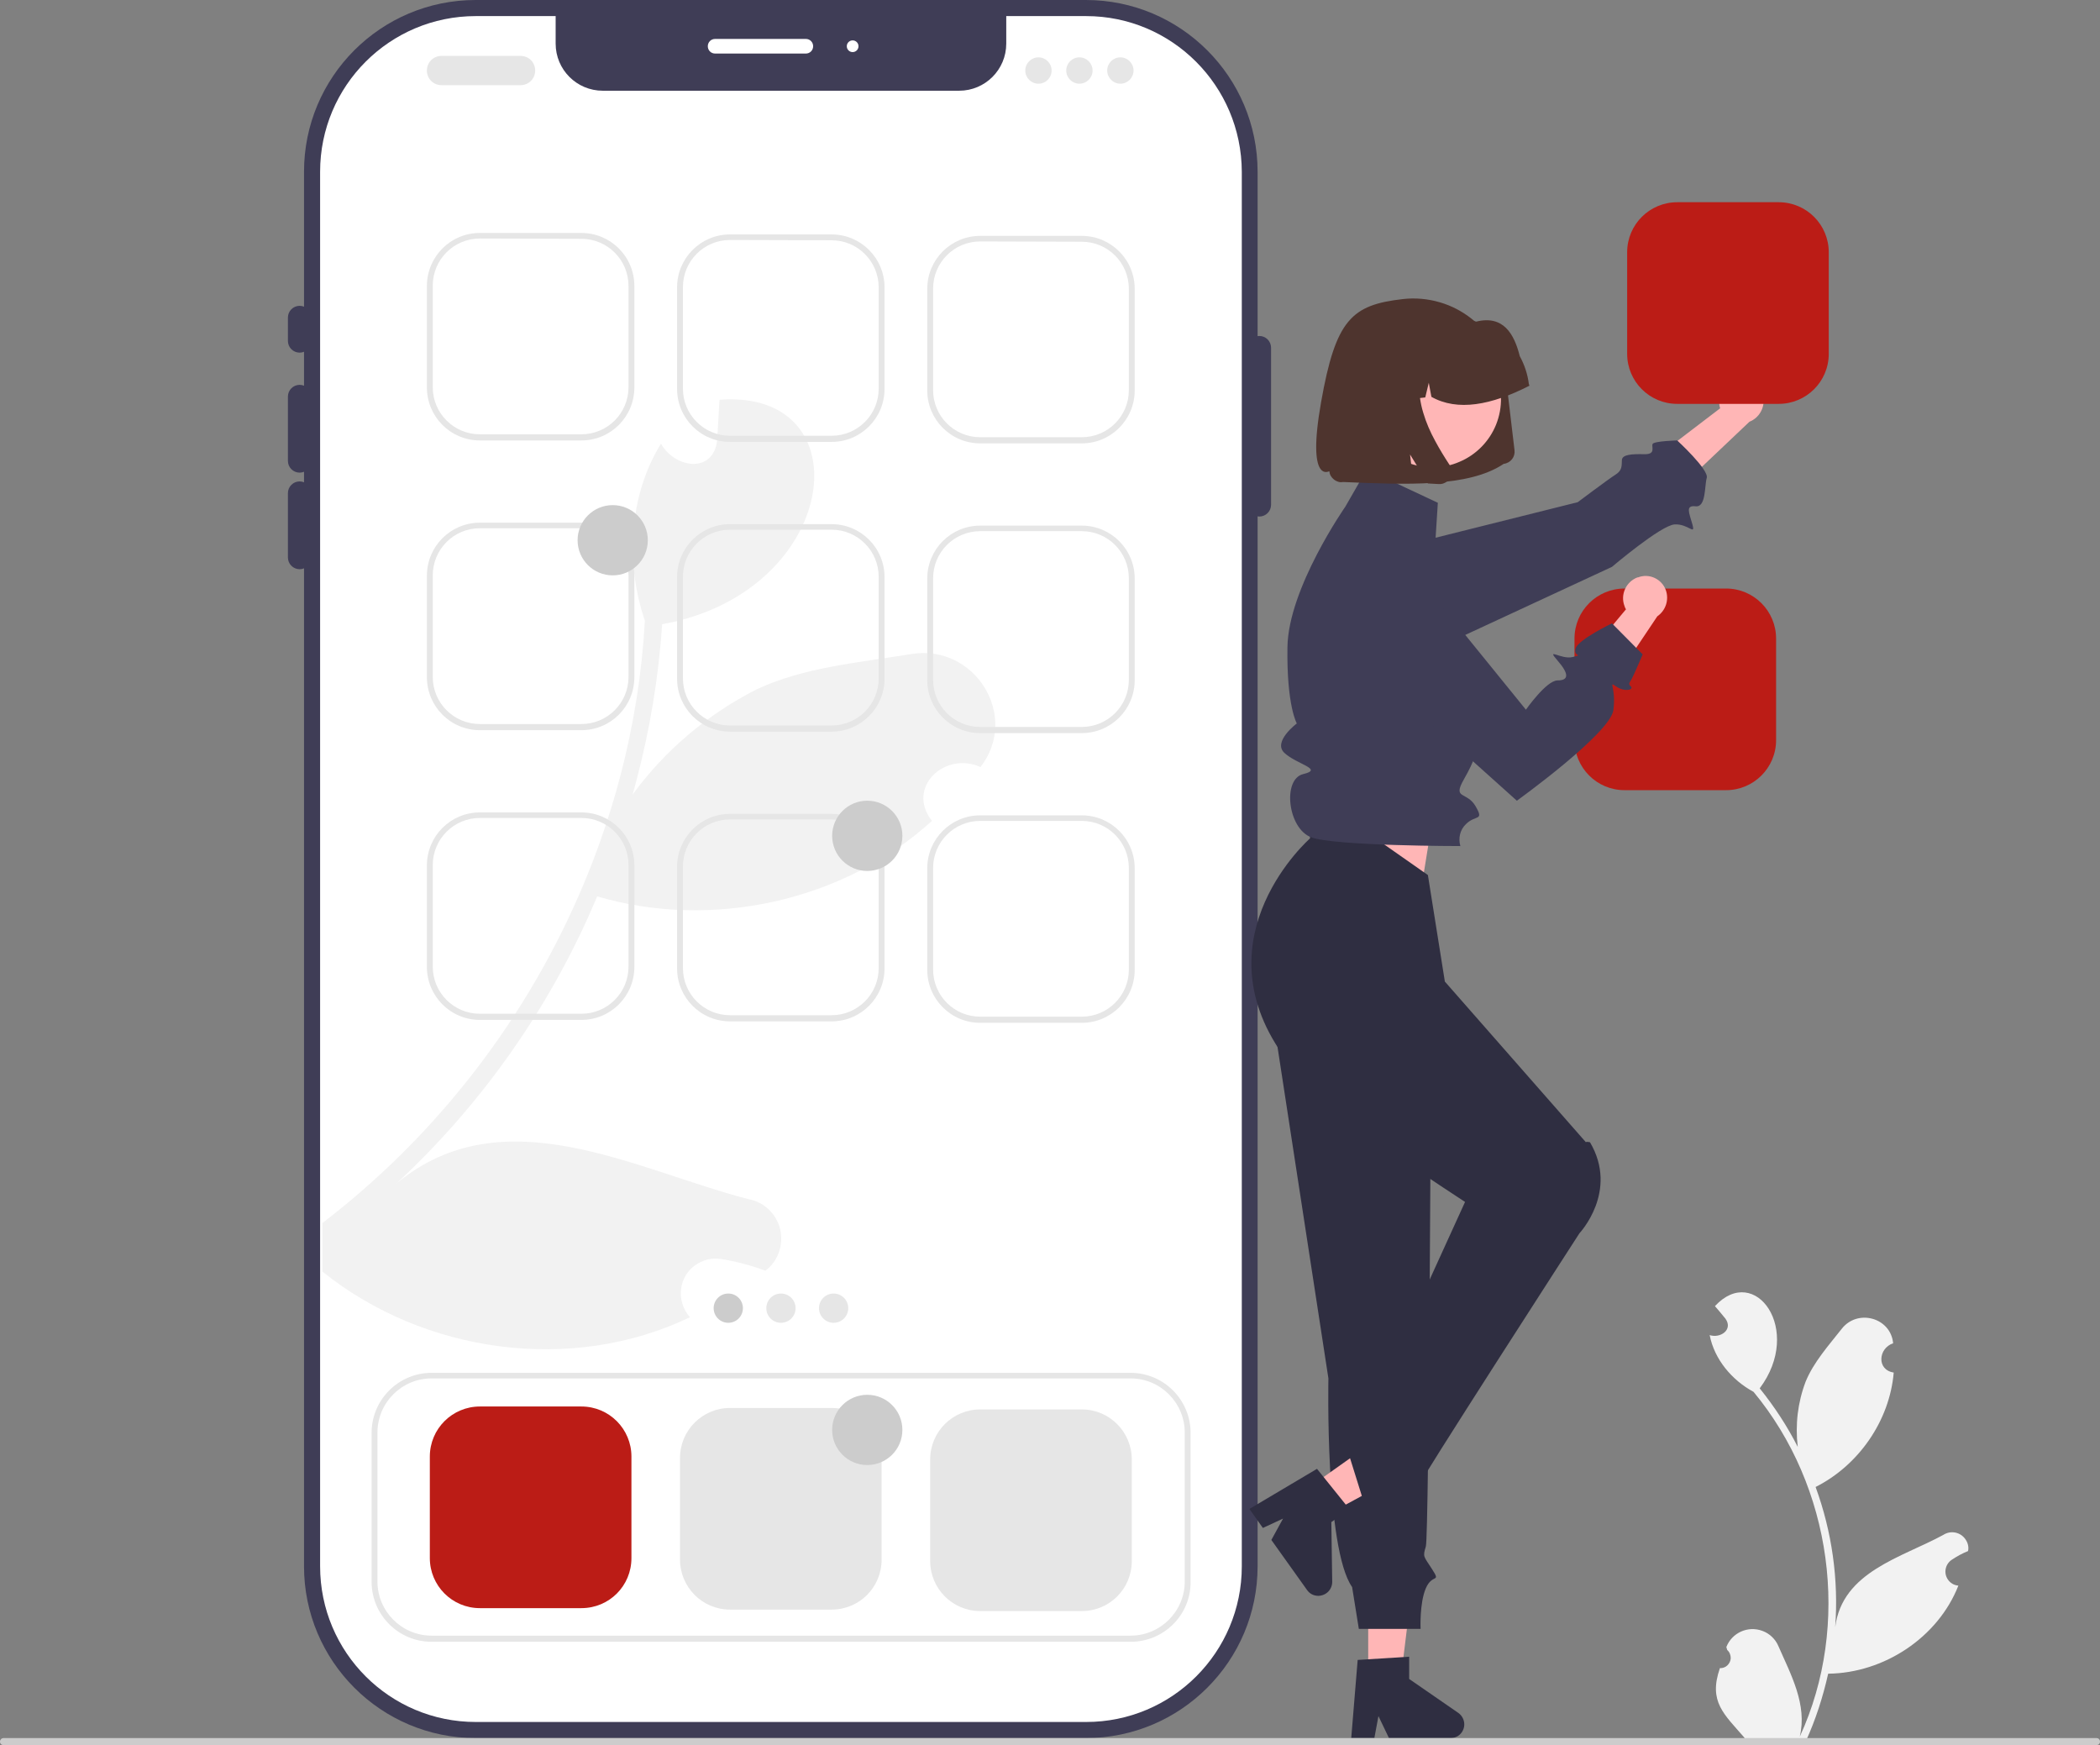 <?xml version="1.0" encoding="utf-8"?>
<!-- Generator: Adobe Illustrator 27.7.0, SVG Export Plug-In . SVG Version: 6.00 Build 0)  -->
<svg version="1.1" id="Ebene_1" xmlns="http://www.w3.org/2000/svg" xmlns:xlink="http://www.w3.org/1999/xlink" x="0px" y="0px"
	 viewBox="0 0 717.7 596.3" style="enable-background:new 0 0 717.7 596.3;" xml:space="preserve">
<rect x="0" y="0" width="717.7" height="596.3" fill="#808080" stroke="none"/>
<style type="text/css">
	.st0{fill:#3F3D56;}
	.st1{fill:#FFFFFF;}
	.st2{fill:#F2F2F2;}
	.st3{fill:#E6E6E6;}
	.st4{fill:#BB1C16;}
	.st5{fill:#CCCCCC;}
	.st6{fill:#FFB6B6;}
	.st7{fill:#2F2E41;}
	.st8{fill:#4E342E;}
</style>
<path class="st0" d="M162.6,0h208.5c32.4,0,58.7,26.3,58.7,58.7v476.5c0,32.4-26.3,58.7-58.7,58.7H162.6
	c-32.4,0-58.7-26.3-58.7-58.7V58.7C103.9,26.3,130.1,0,162.6,0z"/>
<path class="st1" d="M424.4,58.7v476.5c0,29.4-23.8,53.2-53.2,53.2H162.6c-29.4,0-53.2-23.8-53.2-53.2V58.7
	c0-29.4,23.8-53.2,53.2-53.2h27.3v9.4c0,8.9,7.2,16.1,16.1,16.1h121.8c8.9,0,16.1-7.2,16.1-16.1V5.5h27.3
	C400.5,5.5,424.3,29.3,424.4,58.7z"/>
<path class="st2" d="M335.1,262.1c-12.1-5.5-25.6,6.9-16.6,18.4c-30.3,27.6-75.3,37.3-114.4,25.8c-1,2.3-2,4.6-3,6.9
	c-15.6,34.5-37.9,65.5-65.6,91.2c36.5-30.3,81.5-4.7,120.1,5.3c7.5,1.3,12.5,8.4,11.2,15.9c-0.6,3.4-2.4,6.5-5.2,8.6
	c-4.9-1.8-10-3.2-15.2-4c-6.5-1-12.7,3.5-13.6,10c-0.5,3.6,0.6,7.2,3,9.9c-40.5,19.4-90.9,12.3-125.6-15.6v-16.6
	c36.8-28.2,66.1-65,85.5-107.2c6.8-14.8,12.3-30.2,16.4-45.9c4.5-17.2,7.3-34.9,8.3-52.7c-6.7-19.6-5.5-42.7,5.5-60.5
	c4.6,8.3,17.8,10.5,19.2-1.1c0.3-4.7,0.5-9.3,0.8-13.9c49.8-3.8,41.3,65.8-19.6,76.7c-1.2,17.9-4.1,35.6-8.7,53
	c-0.4,1.7-0.9,3.4-1.4,5.2c11.1-15.2,25.7-27.5,42.5-36c16.1-7.5,34.8-9.1,52.7-12C333.2,219.9,348.6,244.7,335.1,262.1z"/>
<path class="st0" d="M102.4,120.5c-2.2,0-4-1.8-4-4v-8c0-2.2,1.8-4,4-4s4,1.8,4,4v8C106.4,118.7,104.6,120.5,102.4,120.5z"/>
<path class="st0" d="M102.4,161.5c-2.2,0-4-1.8-4-4v-22c0-2.2,1.8-4,4-4s4,1.8,4,4v22C106.4,159.7,104.6,161.5,102.4,161.5z"/>
<path class="st0" d="M102.4,194.5c-2.2,0-4-1.8-4-4v-22c0-2.2,1.8-4,4-4s4,1.8,4,4v22C106.4,192.7,104.6,194.5,102.4,194.5z"/>
<path class="st0" d="M430.4,176.5c-2.2,0-4-1.8-4-4v-53.7c0-2.2,1.8-4,4-4s4,1.8,4,4v53.7C434.4,174.7,432.6,176.5,430.4,176.5z"/>
<path class="st1" d="M275.4,18.3h-31c-1.4,0-2.5-1.1-2.5-2.5s1.1-2.5,2.5-2.5h31c1.4,0,2.5,1.1,2.5,2.5S276.8,18.3,275.4,18.3z"/>
<circle class="st1" cx="291.4" cy="15.8" r="2"/>
<path class="st3" d="M198.7,150.5H164c-10,0-18.1-8.1-18.1-18.1V97.7c0-10,8.1-18.1,18.1-18.1h34.7c10,0,18.1,8.1,18.1,18.1v34.7
	C216.8,142.4,208.7,150.5,198.7,150.5z M164,81.5c-8.9,0-16.1,7.2-16.1,16.1v34.7c0,8.9,7.2,16.1,16.1,16.1h34.7
	c8.9,0,16.1-7.2,16.1-16.1V97.7c0-8.9-7.2-16.1-16.1-16.1L164,81.5z"/>
<path class="st3" d="M284.2,151h-34.7c-10,0-18.1-8.1-18.1-18.1V98.2c0-10,8.1-18.1,18.1-18.1h34.7c10,0,18.1,8.1,18.1,18.1v34.7
	C302.3,142.9,294.2,151,284.2,151z M249.5,82c-8.9,0-16.1,7.2-16.1,16.1v34.7c0,8.9,7.2,16.1,16.1,16.1h34.7
	c8.9,0,16.1-7.2,16.1-16.1V98.2c0-8.9-7.2-16.1-16.1-16.1L249.5,82z"/>
<path class="st3" d="M369.7,151.5H335c-10,0-18.1-8.1-18.1-18.1V98.7c0-10,8.1-18.1,18.1-18.1h34.7c10,0,18.1,8.1,18.1,18.1v34.7
	C387.8,143.4,379.7,151.5,369.7,151.5z M335,82.5c-8.9,0-16.1,7.2-16.1,16.1v34.7c0,8.9,7.2,16.1,16.1,16.1h34.7
	c8.9,0,16.1-7.2,16.1-16.1V98.7c0-8.9-7.2-16.1-16.1-16.1L335,82.5z"/>
<path class="st3" d="M198.7,249.5H164c-10,0-18.1-8.1-18.1-18.1v-34.7c0-10,8.1-18.1,18.1-18.1h34.7c10,0,18.1,8.1,18.1,18.1v34.7
	C216.8,241.4,208.7,249.5,198.7,249.5z M164,180.5c-8.9,0-16.1,7.2-16.1,16.1v34.7c0,8.9,7.2,16.1,16.1,16.1h34.7
	c8.9,0,16.1-7.2,16.1-16.1v-34.7c0-8.9-7.2-16.1-16.1-16.1L164,180.5z"/>
<path class="st3" d="M284.2,250h-34.7c-10,0-18.1-8.1-18.1-18.1v-34.7c0-10,8.1-18.1,18.1-18.1h34.7c10,0,18.1,8.1,18.1,18.1v34.7
	C302.3,241.9,294.2,250,284.2,250z M249.5,181c-8.9,0-16.1,7.2-16.1,16.1v34.7c0,8.9,7.2,16.1,16.1,16.1h34.7
	c8.9,0,16.1-7.2,16.1-16.1v-34.7c0-8.9-7.2-16.1-16.1-16.1L249.5,181z"/>
<path class="st3" d="M369.7,250.5H335c-10,0-18.1-8.1-18.1-18.1v-34.7c0-10,8.1-18.1,18.1-18.1h34.7c10,0,18.1,8.1,18.1,18.1v34.7
	C387.8,242.4,379.7,250.5,369.7,250.5z M335,181.5c-8.9,0-16.1,7.2-16.1,16.1v34.7c0,8.9,7.2,16.1,16.1,16.1h34.7
	c8.9,0,16.1-7.2,16.1-16.1v-34.7c0-8.9-7.2-16.1-16.1-16.1L335,181.5z"/>
<path class="st4" d="M198.7,549.5H164c-9.5,0-17.1-7.7-17.1-17.1v-34.7c0-9.5,7.7-17.1,17.1-17.1h34.7c9.5,0,17.1,7.7,17.1,17.1
	v34.7C215.8,541.9,208.2,549.5,198.7,549.5z"/>
<path class="st3" d="M284.2,550h-34.7c-9.5,0-17.1-7.7-17.1-17.1v-34.7c0-9.5,7.7-17.1,17.1-17.1h34.7c9.5,0,17.1,7.7,17.1,17.1
	v34.7C301.3,542.4,293.7,550,284.2,550z"/>
<path class="st3" d="M369.7,550.5H335c-9.5,0-17.1-7.7-17.1-17.1v-34.7c0-9.5,7.7-17.1,17.1-17.1h34.7c9.5,0,17.1,7.7,17.1,17.1
	v34.7C386.8,542.9,379.2,550.5,369.7,550.5z"/>
<circle class="st5" cx="248.9" cy="447" r="5"/>
<circle class="st3" cx="266.9" cy="447" r="5"/>
<circle class="st3" cx="284.9" cy="447" r="5"/>
<path class="st3" d="M386.4,561H147.5c-11.3,0-20.5-9.2-20.5-20.5v-50.9c0-11.3,9.2-20.5,20.5-20.5h238.9c11.3,0,20.5,9.2,20.5,20.5
	v50.9C407,551.8,397.8,561,386.4,561z M147.5,471c-10.2,0-18.5,8.3-18.5,18.5v50.9c0,10.2,8.3,18.5,18.5,18.5h238.9
	c10.2,0,18.5-8.3,18.5-18.5v-50.9c0-10.2-8.3-18.5-18.5-18.5H147.5z"/>
<path class="st6" d="M594.1,129.7c-4.1,0.6-7,4.5-6.5,8.6c0.1,0.4,0.1,0.8,0.3,1.2l-21.5,16.4l4.5,13.8l27-25.6
	c3.3-1.3,5.2-4.7,4.8-8.1c-0.6-4-4.3-6.9-8.3-6.3l0,0C594.3,129.7,594.2,129.7,594.1,129.7z"/>
<path class="st0" d="M445.8,205.6L445.8,205.6c0.3,7,6.1,12.6,13.2,12.5l40.6-0.6l51.3-23.8c0,0,16.7-14.2,21.4-14.5s7.2,4,6.1,0
	s-2.5-6.6,1.1-6.2s3-6.9,3.8-9.7s-10.1-12.8-10.1-12.8s-7.9,0.2-8.4,1.2s1.3,3.6-2.9,3.5s-7.5,0.1-7.6,2s0.2,3.5-2.2,5
	s-12.9,9.4-12.9,9.4l-83.6,20.9C449.7,193.9,445.6,199.4,445.8,205.6z"/>
<polygon class="st6" points="467.6,574.8 478.6,574.8 483.8,532.2 467.6,532.2 "/>
<path class="st7" d="M464,567.2l17.6-1.1v7.6l16.8,11.6c2.1,1.5,2.7,4.4,1.2,6.6c-0.9,1.3-2.3,2-3.9,2h-21l-3.6-7.5l-1.4,7.5h-7.9
	L464,567.2z"/>
<polygon class="st6" points="486,302 492,265 450,255 450,293.4 "/>
<path class="st7" d="M433.5,337.5L454,471c0,0-1.2,58,8.1,71.3l2.3,14.3h21.1c0,0-0.4-8.8,1.8-13.9s5.2-1.7,2.2-6.4
	s-3.3-4.2-2.2-7.9s1.8-174.2,1.8-174.2L433.5,337.5z"/>
<polygon class="st6" points="446,509.2 452.4,518.2 490.1,497.8 480.7,484.6 "/>
<path class="st7" d="M450.1,501.9l11.1,13.8l-6.2,4.4l0.3,20.4c0,2.6-2,4.7-4.7,4.8c-1.6,0-3-0.7-3.9-2l-12.2-17.1l4-7.3l-6.9,3.2
	l-4.6-6.5L450.1,501.9z"/>
<path class="st7" d="M448,271l-0.3,15.5c0,0-38,33.3-9.3,73.9c0,0,3.6,11.7,8.6,11.1s7.6,2.3,6.3,4.9s47.4,34.3,47.4,34.3
	S468.6,481.4,461,497l5,16c0,0-2.6,6.2,1.4,3.8s2.1-2.7,6.6-3.5s10.1-2.8,9.8-3.8s56-88.1,56-88.1s13.5-14.3,3.6-31.1
	c-1.4-0.3-1.4,0-1.4,0l-48.2-54.9L488,299L448,271z"/>
<path class="st0" d="M491.4,171.8l-24.3-11.4l-7.3,12.7c0,0-19.5,27.9-19.8,48s3.2,26.1,3.2,26.1s-8.4,6.3-4.2,10.1
	c4.2,3.9,13.5,5.5,6.4,7.2c-7.2,1.7-5.3,18.6,2.7,21.6s51,3,51,3c-0.8-2.7-0.1-5.6,1.9-7.5c3.3-3.3,6.3-0.9,3.3-6.1
	c-3-5.2-8-2.2-4-9.2s4-9.1,4-9.1s9.7-16.8-4.1-32.4s-0.1-1.1-0.1-1.1l-9.9-33.2L491.4,171.8z"/>
<path class="st4" d="M589.9,270h-34.7c-9.5,0-17.1-7.7-17.1-17.1v-34.7c0-9.5,7.7-17.1,17.1-17.1h34.7c9.5,0,17.1,7.7,17.1,17.1
	v34.7C607,262.4,599.3,270,589.9,270z"/>
<path class="st4" d="M607.9,138h-34.7c-9.5,0-17.1-7.7-17.1-17.1V86.2c0-9.5,7.7-17.1,17.1-17.1h34.7c9.5,0,17.1,7.7,17.1,17.1v34.7
	C625,130.4,617.3,138,607.9,138z"/>
<path id="bbee2bee-8faa-4e0b-8a29-1ed5e19a1a55-436" class="st8" d="M513.9,158.5L513.9,158.5c2.4-0.3,4-2.4,3.7-4.7l-2.8-23.6
	c-0.5-4.2-1.8-8.3-3.9-12c-4.1-7.2-10.9-12.6-18.8-14.9c-4.1-1.2-8.4-1.6-12.7-1.1c-17.4,2-22.9,6.9-27.9,35.2s2.8,23.6,2.8,23.6
	c0.1,0.6,0.2,1.1,0.5,1.6c0.6,1,1.5,1.7,2.5,2c0.5,0.2,1.1,0.2,1.7,0.1C480.3,165.6,501.9,166.6,513.9,158.5L513.9,158.5z"/>
<path id="af2c28ec-c1d2-4535-bf5a-7c25bf61990b-437" class="st6" d="M467.9,127.5c-4.8,12,1,25.6,13,30.5c5.7,2.3,12.2,2.3,17.9-0.2
	c5.7-2.4,10.2-7,12.5-12.7c4.8-12-1-25.6-13-30.5c-5.7-2.3-12.1-2.3-17.8,0.1C474.8,117.2,470.2,121.8,467.9,127.5L467.9,127.5z"/>
<path id="ed097037-2d04-403a-be41-ce5d2710356f-438" class="st8" d="M522.5,131.2c-0.4-3.3-1.5-6.6-3.1-9.5
	c-1.9-7.6-5.6-14.1-14.9-11.8c-3.2-1-6.6-1.3-10-0.9l-4.7,0.5c-0.1,0-0.1,0-0.2,0c-13.8,1.6-23.6,14.1-21.9,27.9l0,0l0.1,0.5l10-1.1
	l2.3-9.9l1.8,9.5l5.2-0.6l1.2-5l0.9,4.8c8.9,5,20.4,2.9,33.5-3.8L522.5,131.2z"/>
<path id="b879d9dd-b2ba-47e8-86a3-e5c83aca3b22-439" class="st8" d="M495.9,159.9c0.2,0.7,0.3,1.5,0.1,2.3c-0.1,0.4-0.2,0.8-0.4,1.1
	c-0.2,0.3-0.4,0.6-0.6,0.8c-0.7,0.7-1.6,1.2-2.6,1.3c-0.1,0-0.1,0-0.2,0s-0.1,0-0.2,0c-0.1,0-0.1,0-0.2,0s-0.1,0-0.2,0l-3.6-0.2
	l-6.1-9.9l1.1,9.6l-16.5-1l-4.8-40.6l27-3.1l-0.6,0.9c-1.9,2.9-3,6.2-3.1,9.6c-0.1,3.5,0.4,7,1.4,10.3c1,3.4,2.4,6.6,4.1,9.7
	c1.5,2.8,3.1,5.4,4.8,8C495.6,159.1,495.8,159.5,495.9,159.9z"/>
<path class="st6" d="M559.6,197.3c-3.9,1.5-5.9,5.9-4.4,9.8c0.1,0.4,0.3,0.8,0.5,1.1L538.3,229l7.4,12.5l20.7-30.9
	c2.9-2,4.1-5.7,2.9-9c-1.4-3.8-5.7-5.8-9.5-4.3l0,0C559.7,197.3,559.6,197.3,559.6,197.3z"/>
<path class="st0" d="M468.6,193.2L468.6,193.2c-6.7,3-9.7,11-6.7,17.7c0.3,0.6,0.6,1.2,0.9,1.7l16.6,26l39,35c0,0,32-23,33-31
	s-2-10,1-8s6,1,5,0s-0.6-1.1,0.2-2.5s3.8-8.5,3.8-8.5L550.9,213c0,0-11.4,5.5-12.4,8.5s3,2-1,3s-9.3-3.5-5.2,1.2s3.8,6.8,0,6.8
	s-10.8,10-10.8,10l-37-45.6C480.7,192.2,474.1,190.7,468.6,193.2z"/>
<path class="st2" d="M587.8,570c2,0.1,3.6-1.5,3.7-3.4c0-1.1-0.4-2.1-1.2-2.8c-0.1-0.4-0.2-0.6-0.3-1c1.9-4.9,7.4-7.4,12.4-5.5
	c2.4,0.9,4.4,2.8,5.4,5.2c4.3,9.8,9.9,20,7.3,30.9c17.6-38.2,11-85.5-15.8-117.8c-7.4-4-13.4-11.1-15-19.4c3.6,1.2,8.1-1.8,5.4-5.6
	c-1.2-1.5-2.4-2.9-3.6-4.3c13.7-14.8,30.3,8.1,15.3,28.1c5,6.2,9.4,12.9,13,20c-0.9-7.6,0-15.2,2.7-22.3c2.7-6.6,7.8-12.3,12.3-18
	c5.4-7,16.8-3.9,17.6,4.9c-5.1,1.7-5.7,9.1,0.2,10c-1.4,16.5-12,31.7-26.7,39.1c5.6,15.3,7.9,31.6,6.7,47.9
	c2.4-19,22.8-23.8,36.9-31.5c2.6-1.7,6-1,7.7,1.6c0.8,1.2,1.1,2.6,0.8,3.9c-2,0.8-3.8,1.8-5.6,3c-2.2,1.5-2.8,4.5-1.3,6.7
	c0.8,1.2,2.1,2,3.6,2.1c-7,17.8-25.5,29.9-44.5,30.1c-1.8,8-4.3,15.8-7.7,23.2l-28.3,0.3c-0.1-0.3-0.2-0.6-0.3-1
	c2.6,0.1,5.2,0,7.8-0.5C589.2,585.7,583.8,581.5,587.8,570L587.8,570z"/>
<path class="st5" d="M0,595.1c0,0.7,0.5,1.2,1.2,1.2c0,0,0,0,0,0h715.3c0.7,0,1.2-0.5,1.2-1.2s-0.5-1.2-1.2-1.2H1.2
	C0.5,593.9,0,594.5,0,595.1C0,595.1,0,595.1,0,595.1z"/>
<path class="st3" d="M177.9,29.1h-27c-2.8,0-5-2.2-5-5s2.2-5,5-5h27c2.8,0,5,2.2,5,5S180.7,29.1,177.9,29.1z"/>
<circle class="st3" cx="354.9" cy="24.1" r="4.5"/>
<circle class="st3" cx="368.9" cy="24.1" r="4.5"/>
<circle class="st3" cx="382.9" cy="24.1" r="4.5"/>
<circle class="st5" cx="209.4" cy="184.6" r="12"/>
<circle class="st5" cx="296.4" cy="488.6" r="12"/>
<path class="st3" d="M198.7,348.5H164c-10,0-18.1-8.1-18.1-18.1v-34.7c0-10,8.1-18.1,18.1-18.1h34.7c10,0,18.1,8.1,18.1,18.1v34.7
	C216.8,340.4,208.7,348.5,198.7,348.5z M164,279.5c-8.9,0-16.1,7.2-16.1,16.1v34.7c0,8.9,7.2,16.1,16.1,16.1h34.7
	c8.9,0,16.1-7.2,16.1-16.1v-34.7c0-8.9-7.2-16.1-16.1-16.1L164,279.5z"/>
<path class="st3" d="M284.2,349h-34.7c-10,0-18.1-8.1-18.1-18.1v-34.7c0-10,8.1-18.1,18.1-18.1h34.7c10,0,18.1,8.1,18.1,18.1v34.7
	C302.3,340.9,294.2,349,284.2,349z M249.5,280c-8.9,0-16.1,7.2-16.1,16.1v34.7c0,8.9,7.2,16.1,16.1,16.1h34.7
	c8.9,0,16.1-7.2,16.1-16.1v-34.7c0-8.9-7.2-16.1-16.1-16.1L249.5,280z"/>
<path class="st3" d="M369.7,349.5H335c-10,0-18.1-8.1-18.1-18.1v-34.7c0-10,8.1-18.1,18.1-18.1h34.7c10,0,18.1,8.1,18.1,18.1v34.7
	C387.8,341.4,379.7,349.5,369.7,349.5z M335,280.5c-8.9,0-16.1,7.2-16.1,16.1v34.7c0,8.9,7.2,16.1,16.1,16.1h34.7
	c8.9,0,16.1-7.2,16.1-16.1v-34.7c0-8.9-7.2-16.1-16.1-16.1L335,280.5z"/>
<circle class="st5" cx="296.4" cy="285.6" r="12"/>
</svg>
